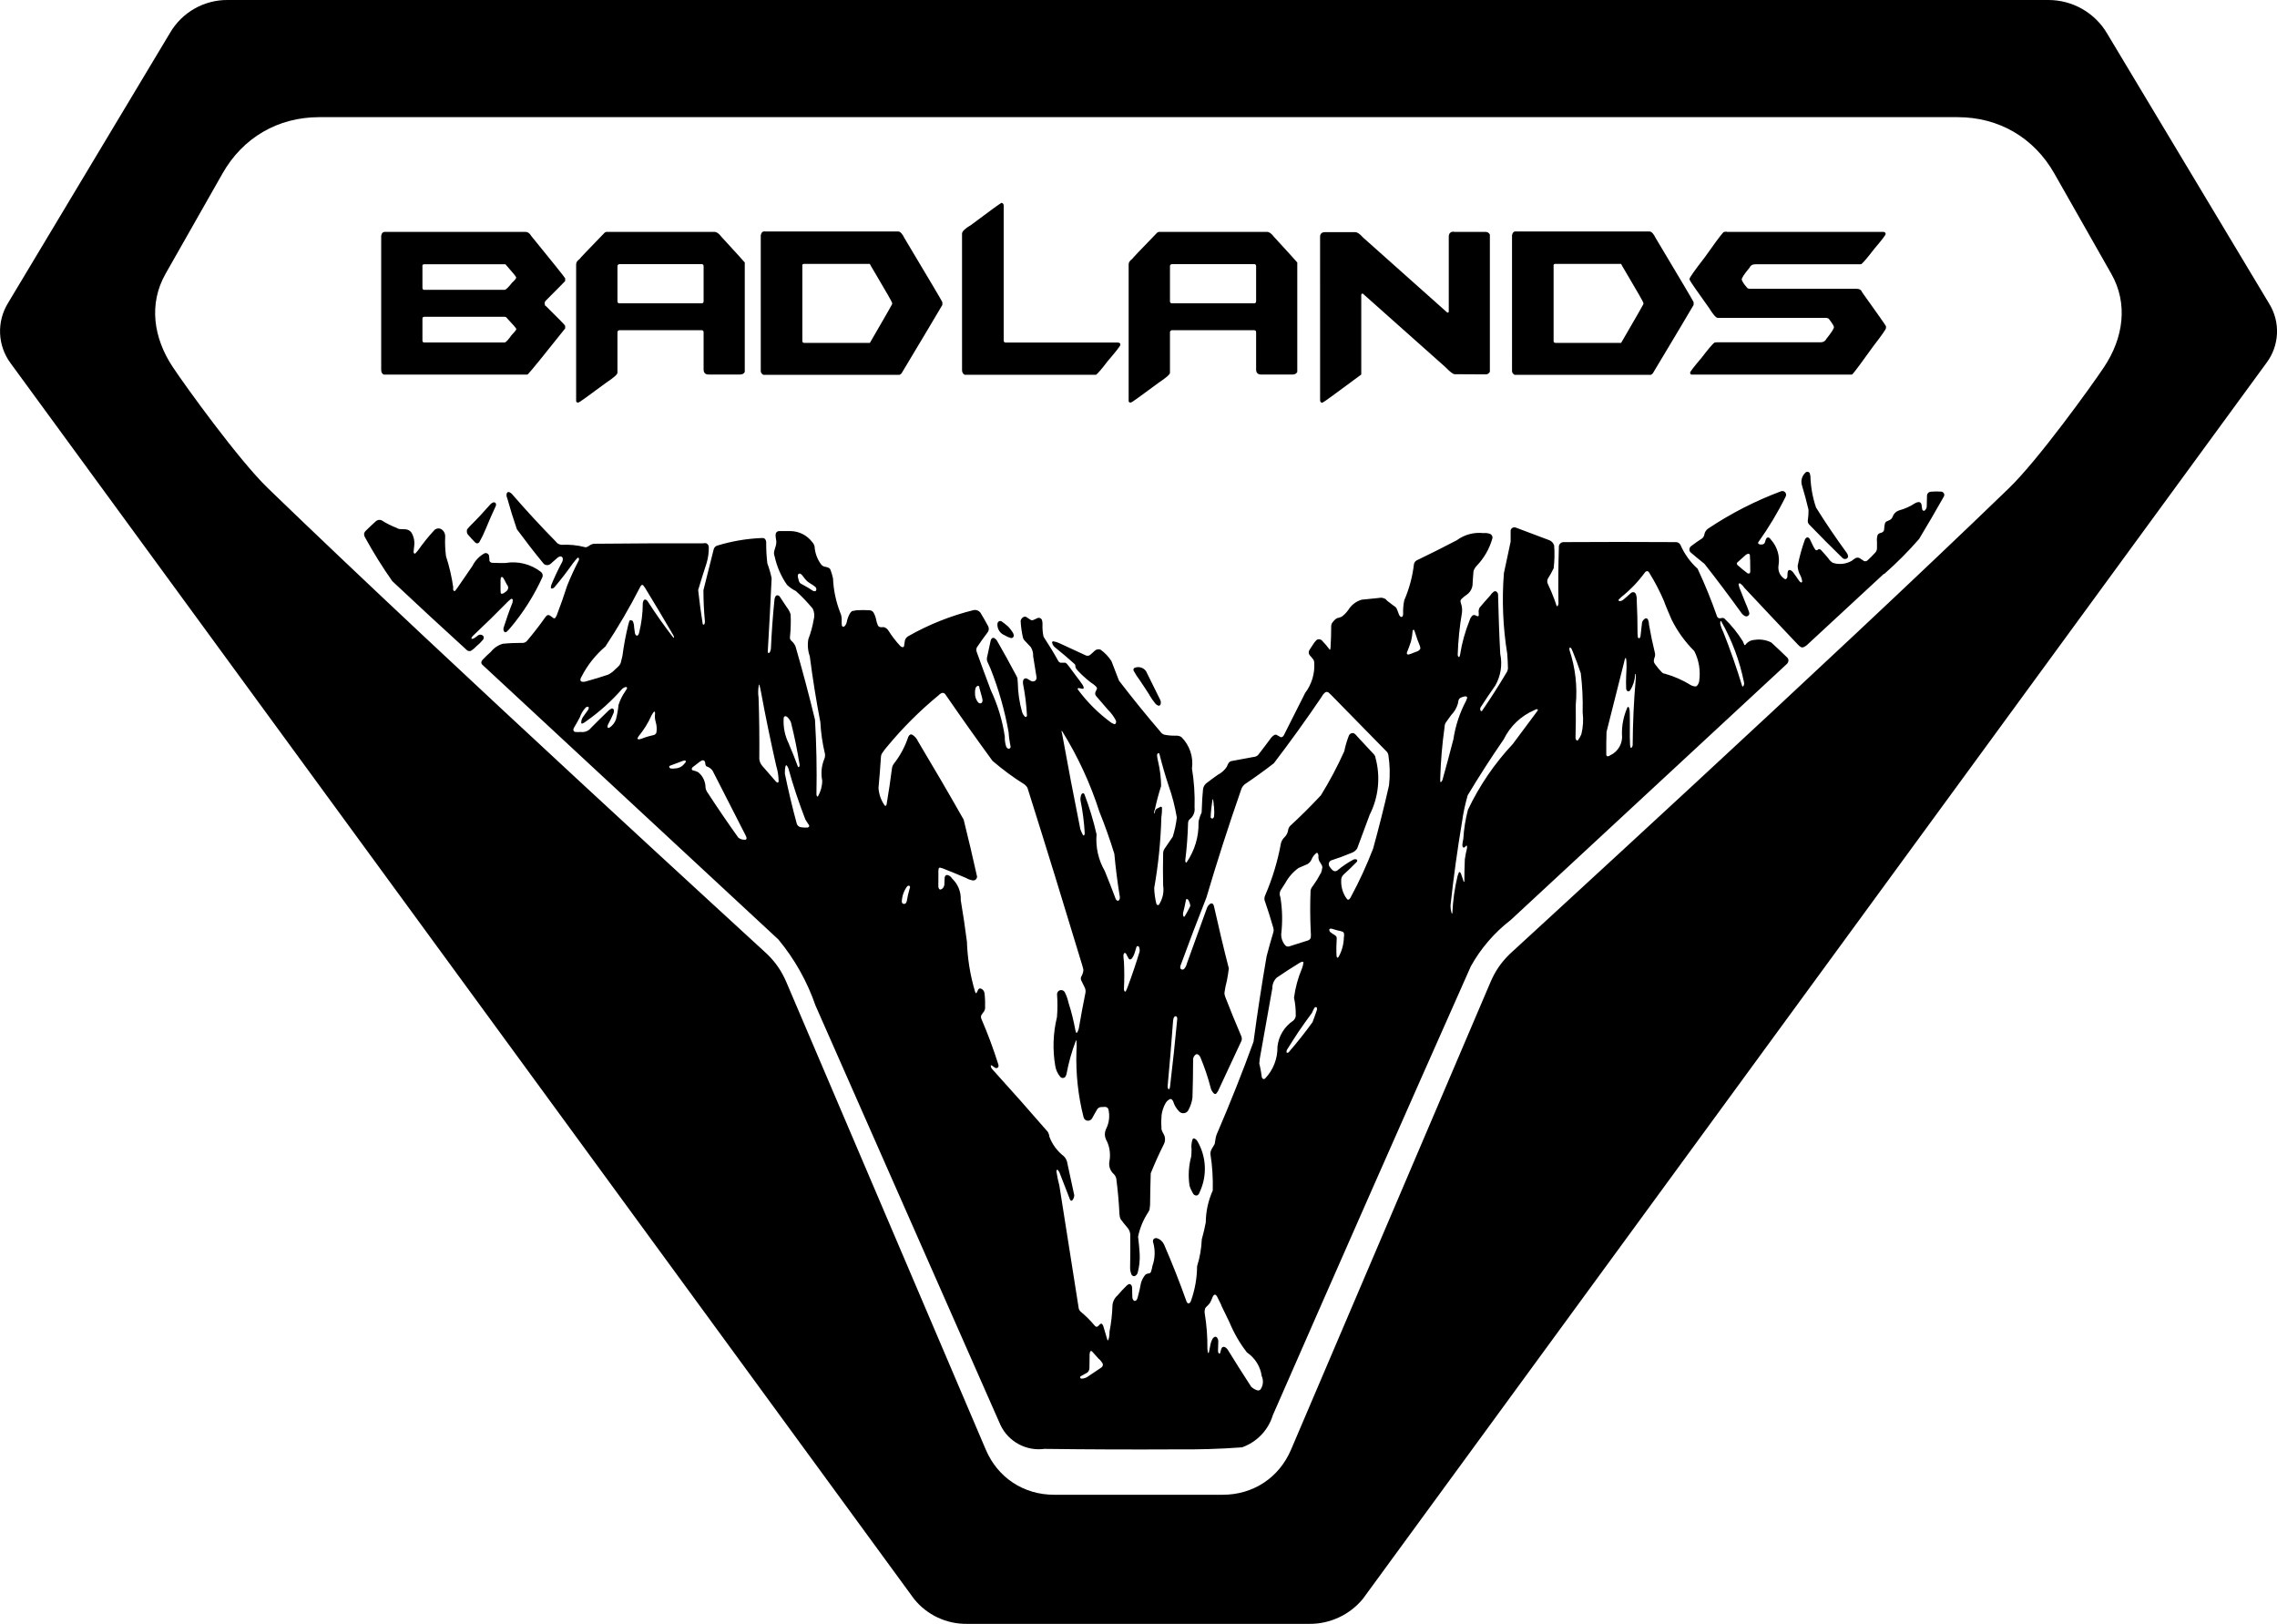 <?xml version="1.0" encoding="UTF-8"?><svg xmlns="http://www.w3.org/2000/svg" viewBox="0 0 280.45 200"><defs><style>.d{fill-rule:evenodd;}</style></defs><g id="a"/><g id="b"><g id="c"><path class="d" d="M112.58,196.93c1.59,1.98,4.01,3.11,6.54,3.07h42.08c2.57,.04,5.03-1.1,6.66-3.08L279.15,44.7c1.61-2.14,1.74-5.04,.33-7.31l-19.94-33.24C258.04,1.58,255.28,0,252.3,0H28.12c-2.96-.05-5.71,1.51-7.19,4.07L.99,37.32c-1.41,2.29-1.3,5.21,.29,7.38L112.58,196.93ZM39.31,14.43c-5.07,0-9.4,2.52-11.9,6.93l-7.02,12.36c-2.11,3.71-1.48,7.91,.88,11.47,1.58,2.38,8.14,11.47,11.72,14.93,22.21,21.48,61.1,57,61.51,57.4,1.06,1.04,1.78,2.1,2.36,3.46l24.56,57.57c1.47,3.45,4.66,5.55,8.41,5.55h20.77c3.75,0,6.94-2.1,8.41-5.55l24.56-57.57c.58-1.36,1.3-2.42,2.36-3.46,.4-.4,39.3-35.92,61.51-57.4,3.58-3.46,10.14-12.55,11.72-14.93,2.36-3.55,2.99-7.76,.88-11.47l-7.02-12.36c-2.51-4.41-6.83-6.93-11.9-6.93H39.31Zm92.49,67.82c-.1-.12-.2-.24-.29-.36-.07-.12-.17-.21-.3-.27,0,0-.01,0-.02,0-.15,0-.3,0-.45,0h-.14c-.09-.03-.17-.09-.23-.17-.57-1.03-1.19-2.04-1.84-3.03-.1-.48-.15-.98-.13-1.47,.01-.16,0-.33-.04-.49-.02-.14-.11-.26-.23-.32-.12-.06-.27-.06-.39,0-.15,.08-.29,.15-.45,.21-.1,.05-.22,.06-.32,.01-.1-.06-.21-.12-.3-.19-.08-.06-.17-.11-.25-.17-.01,0-.02-.01-.04-.02-.14-.06-.31-.02-.42,.08-.13,.1-.22,.24-.25,.41,.03,.69,.13,1.37,.28,2.05,.03,.13,.09,.25,.18,.34,.27,.28,.53,.55,.79,.84,.21,.34,.31,.73,.29,1.13,.13,.87,.27,1.73,.42,2.6,.01,.16-.05,.31-.17,.41-.16,.11-.37,.12-.53,.02-.16-.09-.31-.18-.46-.27-.09-.05-.2-.06-.3-.01-.1,.04-.17,.13-.19,.24-.03,.12-.04,.25-.02,.38,.26,1.3,.42,2.62,.49,3.94,0,.06-.04,.12-.1,.15-.05,.03-.11,.02-.15-.02-.16-.16-.28-.36-.35-.57-.33-1.17-.51-2.37-.53-3.59l-.05-.61-.14-.29c-.77-1.46-1.57-2.9-2.39-4.33-.08-.11-.18-.21-.3-.28-.05-.03-.1-.04-.16-.04-.05,0-.09,.02-.13,.05-.09,.07-.15,.17-.17,.28-.13,.65-.27,1.3-.42,1.94-.06,.2-.07,.41-.01,.61,.13,.3,.26,.6,.4,.89,1,2.52,1.75,5.14,2.23,7.81,.03,.48,.09,.96,.18,1.44l.07,.37c.01,.06,0,.13-.05,.18s-.1,.08-.16,.09c-.1,0-.19-.06-.26-.14l-.08-.15c-.12-.39-.18-.79-.16-1.2-.29-1.98-.87-3.9-1.72-5.71-.6-1.58-1.18-3.16-1.75-4.75-.06-.18-.05-.37,.03-.54,.44-.65,.89-1.28,1.36-1.9,.14-.22,.14-.49,.02-.72-.3-.56-.62-1.11-.95-1.66-.19-.24-.49-.36-.79-.32-2.83,.7-5.56,1.78-8.1,3.23-.19,.11-.33,.29-.4,.5-.04,.18-.07,.37-.09,.56l-.02,.16c-.02,.08-.1,.13-.18,.13-.11-.01-.2-.06-.28-.14-.57-.61-1.07-1.27-1.51-1.97-.12-.17-.3-.29-.49-.35-.07-.01-.15-.02-.23,0-.1,0-.2,0-.29-.02-.1-.03-.19-.1-.24-.2-.1-.23-.18-.47-.22-.72-.06-.32-.18-.62-.34-.9-.11-.15-.29-.24-.47-.25-.53-.03-1.07-.03-1.6,0l-.57,.11-.2,.21c-.21,.33-.35,.7-.43,1.09-.03,.22-.14,.42-.3,.58-.05,.04-.12,.05-.19,.03-.06-.02-.11-.07-.12-.14-.03-.25-.03-.5-.02-.74,0-.3-.06-.6-.19-.87-.52-1.34-.82-2.76-.88-4.2-.08-.36-.18-.7-.31-1.05-.05-.12-.14-.21-.26-.26-.11-.05-.22-.08-.33-.1-.09-.01-.17-.03-.25-.06-.12-.05-.23-.13-.31-.24-.48-.64-.76-1.41-.81-2.21-.05-.21-.16-.41-.31-.57-.63-.82-1.6-1.31-2.63-1.33-.47,0-.95,0-1.42,0-.18,0-.34,.1-.41,.27-.04,.15-.05,.3-.02,.45,.02,.19,.05,.38,.08,.57l-.02,.3c-.03,.17-.07,.33-.13,.49-.05,.14-.09,.29-.12,.43-.04,.2-.02,.41,.06,.6,.27,1.26,.79,2.46,1.53,3.52,.32,.3,.68,.56,1.08,.75,.75,.67,1.44,1.4,2.08,2.17,.21,.42,.25,.91,.12,1.36-.14,.82-.36,1.63-.66,2.41-.12,.7-.06,1.43,.18,2.1,.35,2.71,.78,5.42,1.3,8.11,.07,1.32,.26,2.63,.57,3.92,.03,.21,0,.42-.08,.61-.35,.84-.44,1.77-.26,2.67,0,.67-.18,1.33-.51,1.92-.01,.02-.04,.04-.07,.04-.03,0-.05-.02-.07-.04-.05-.09-.07-.19-.06-.29,.06-3.04,0-6.09-.18-9.13-.73-3.02-1.53-6.02-2.39-9-.1-.26-.27-.5-.49-.69-.09-.07-.15-.16-.19-.27-.02-.11-.03-.23,0-.35,.09-.88,.11-1.76,.07-2.65-.1-.33-.26-.63-.48-.9-.28-.44-.57-.87-.86-1.3-.06-.09-.17-.15-.28-.16-.05,0-.1,0-.14,.03-.05,.03-.09,.08-.12,.13-.07,.14-.12,.3-.12,.46-.2,1.98-.34,3.97-.43,5.96-.02,.15-.06,.3-.13,.43-.03,.06-.09,.09-.15,.09-.06,0-.1-.05-.11-.1,.18-3.03,.34-6.07,.48-9.11-.13-.62-.31-1.23-.53-1.83-.1-.87-.15-1.74-.14-2.61,0-.16-.07-.31-.19-.43-.08-.05-.17-.08-.26-.08-1.92,.07-3.82,.39-5.65,.96-.19,.09-.32,.25-.37,.45-.43,1.67-.85,3.35-1.26,5.02,0,1.28,.06,2.55,.18,3.82,0,.12-.01,.23-.05,.34-.02,.05-.07,.08-.12,.08-.05,0-.09-.03-.1-.08-.22-1.39-.41-2.78-.56-4.18,.33-1.1,.67-2.2,1.03-3.29,.2-.66,.29-1.34,.28-2.02-.02-.18-.12-.34-.27-.43l-.15-.04-.39,.03c-4.45-.01-8.9,0-13.35,.05-.24,.04-.47,.15-.66,.3-.09,.06-.19,.1-.29,.13-.06,.01-.13,0-.18-.02-.92-.24-1.88-.33-2.83-.28-.2-.01-.38-.09-.54-.2l-.21-.23c-1.85-1.88-3.64-3.83-5.37-5.82-.09-.1-.2-.18-.32-.23-.06-.03-.12-.03-.18-.01-.06,.02-.11,.07-.13,.12-.07,.19-.06,.4,.03,.58,.36,1.3,.76,2.59,1.2,3.87,1.07,1.45,2.17,2.88,3.32,4.27,.25,.21,.61,.2,.85-.02,.28-.25,.57-.5,.85-.75,.1-.08,.22-.14,.35-.15,.07,0,.15,.02,.2,.08,.05,.05,.09,.12,.09,.2,.01,.13-.01,.26-.07,.38-.5,.93-.95,1.88-1.35,2.86l-.06,.32c.01,.07,.08,.13,.15,.12,.1-.01,.2-.06,.27-.13,.81-.95,1.57-1.94,2.29-2.96,.18-.23,.36-.46,.56-.67,.03-.03,.07-.04,.11-.04,.03,0,.06,.02,.07,.05,.04,.08,.04,.18,0,.27-.53,1.01-1,2.05-1.43,3.11-.4,1.25-.84,2.5-1.31,3.72l-.17,.28s-.07,.04-.11,.03c-.05,0-.1-.02-.15-.05-.14-.12-.29-.23-.45-.32-.1-.04-.21-.04-.3,.02-.11,.08-.2,.19-.27,.31-.68,.96-1.41,1.9-2.17,2.8-.16,.2-.42,.31-.68,.27-.78,0-1.56,.03-2.33,.11-.58,.17-1.09,.52-1.46,.99-.36,.31-.7,.64-1.03,.99-.09,.09-.14,.2-.15,.33,.01,.12,.07,.23,.17,.31l36.42,33.8c2,2.41,3.55,5.17,4.57,8.13l22.79,51.68c.98,2.05,3.16,3.23,5.41,2.93,5.41,.07,10.82,.09,16.23,.06,2.71,.03,5.41-.05,8.11-.25,1.82-.65,3.23-2.11,3.79-3.96,8.08-18.45,16.21-36.89,24.39-55.29,1.23-2.21,2.9-4.15,4.9-5.69l34.04-31.56c.12-.13,.18-.29,.18-.47-.02-.12-.08-.24-.18-.33-.64-.62-1.28-1.23-1.94-1.83-.63-.32-1.35-.43-2.05-.32-.45,.02-.86,.24-1.13,.6-.02,.02-.05,.04-.09,.04-.02,0-.04-.01-.05-.03-.05-.14-.11-.28-.17-.42-.64-1.03-1.4-1.98-2.28-2.82-.05-.04-.11-.07-.17-.07-.09,0-.19,0-.28,.03-.09,.03-.19,.02-.28-.02-.08-.04-.14-.1-.17-.18-.7-2-1.5-3.97-2.4-5.89-.9-.81-1.62-1.81-2.11-2.93-.11-.22-.33-.36-.58-.35-4.62-.03-9.24-.03-13.85,0-.32,.02-.57,.29-.55,.61-.07,2.32-.09,4.64-.05,6.96,0,.1-.04,.19-.09,.28-.02,.03-.04,.04-.08,.04-.03,0-.05-.01-.06-.04-.09-.25-.17-.5-.25-.74-.25-.68-.53-1.34-.84-1.99-.08-.19-.08-.4,0-.59,.27-.42,.51-.86,.73-1.31,.11-.93,.13-1.87,.06-2.81-.09-.29-.3-.52-.58-.64l-4.17-1.57c-.13-.04-.28-.03-.4,.05-.12,.07-.2,.2-.21,.34,0,.45,0,.9,0,1.35-.27,1.3-.55,2.6-.83,3.89-.26,3.31-.12,6.64,.41,9.92,.05,.6,.08,1.21,.09,1.82-.03,.22-.11,.43-.25,.62-.93,1.56-1.91,3.09-2.94,4.59-.02,.03-.05,.04-.09,.04-.03,0-.06-.02-.08-.05-.07-.12-.08-.27-.02-.4,.59-.92,1.2-1.83,1.83-2.72,.67-1.18,.88-2.57,.6-3.89-.13-2.45-.21-4.89-.27-7.34-.02-.16-.13-.3-.27-.36-.09-.03-.18-.01-.26,.04-.17,.13-.32,.29-.44,.48-.45,.49-.88,.99-1.31,1.5-.1,.2-.14,.42-.1,.64,0,.1,0,.19,0,.29,0,.01,0,.02,0,.03,0,.03-.03,.06-.06,.08-.03,.02-.06,.02-.09,0-.07-.01-.13-.04-.19-.07-.06-.03-.12-.06-.18-.07-.08-.02-.17,0-.24,.06-.17,.15-.29,.34-.35,.56-.56,1.38-.96,2.82-1.19,4.29l-.07,.23s-.03,.03-.06,.03c-.02,0-.05,0-.07-.03-.06-.07-.09-.15-.09-.23,.06-1.75,.23-3.49,.53-5.22,.04-.38,0-.77-.13-1.14l-.05-.2c-.02-.11,.02-.23,.1-.31,.2-.2,.42-.38,.66-.54,.47-.32,.74-.86,.73-1.42,.03-.5,.06-1,.11-1.5,.08-.23,.2-.44,.37-.62,.93-.96,1.6-2.13,1.96-3.42,.04-.24-.1-.48-.34-.55-.25-.08-.51-.11-.76-.08-1.17-.13-2.35,.18-3.29,.88-1.63,.85-3.28,1.68-4.94,2.48-.18,.1-.31,.28-.34,.48-.18,1.53-.58,3.02-1.19,4.43-.12,.56-.16,1.14-.14,1.71,0,.11-.03,.21-.09,.3-.06,.06-.15,.06-.22,.02-.1-.07-.17-.17-.21-.29-.09-.26-.19-.51-.3-.76-.02-.04-.05-.08-.09-.11-.1-.09-.21-.18-.33-.25-.24-.18-.48-.36-.71-.54l-.21-.22c-.25-.16-.56-.21-.85-.14l-2.09,.21c-.69,.2-1.28,.65-1.65,1.26-.22,.31-.49,.59-.79,.82-.14,.07-.29,.12-.44,.16l-.14,.03c-.2,.1-.37,.26-.5,.44-.15,.14-.24,.34-.24,.55,0,.88-.03,1.76-.08,2.63l-.04,.25s-.02,.02-.03,.02c-.02,0-.04,0-.05-.02-.28-.39-.6-.76-.94-1.11-.19-.19-.5-.21-.7-.03-.16,.17-.3,.35-.42,.55-.14,.21-.27,.42-.41,.63-.1,.15-.12,.33-.07,.5,.06,.13,.15,.25,.26,.35,.1,.12,.2,.24,.29,.36,.07,.11,.1,.24,.1,.36,.09,1.34-.31,2.67-1.12,3.74-.88,1.73-1.75,3.46-2.62,5.2-.06,.14-.19,.24-.34,.25-.02,0-.05,0-.07-.02-.12-.06-.23-.12-.35-.19l-.14-.09c-.1-.03-.21-.02-.3,.04-.2,.13-.36,.29-.49,.49-.48,.65-.97,1.3-1.47,1.94-.15,.16-.36,.25-.57,.26-.92,.18-1.83,.35-2.75,.51-.18,.05-.32,.18-.39,.35-.06,.11-.11,.22-.15,.34-.28,.43-.67,.77-1.12,1-.5,.35-.98,.71-1.46,1.08-.23,.22-.37,.52-.37,.84-.07,.7-.11,1.41-.13,2.12l-.03,.61-.14,.31c-.08,.21-.14,.42-.2,.63-.02,.09-.04,.19-.04,.28,.04,1.74-.47,3.45-1.46,4.9-.02,.02-.05,.03-.08,.03-.03,0-.05-.02-.06-.05-.03-.09-.04-.18-.03-.28,.19-1.51,.3-3.03,.34-4.55,0-.12,.04-.24,.11-.35l.13-.13c.42-.34,.63-.87,.56-1.41,.05-1.61-.06-3.22-.32-4.81,.2-1.43-.29-2.87-1.31-3.88-.21-.13-.47-.18-.71-.16-.46,.01-.92-.03-1.38-.12-.2-.06-.37-.19-.48-.36-1.76-2.05-3.46-4.15-5.11-6.3-.31-.8-.62-1.61-.93-2.41-.35-.54-.8-1.01-1.32-1.39-.25-.12-.55-.06-.75,.13-.17,.17-.35,.33-.54,.49-.14,.12-.34,.15-.51,.09-1.1-.51-2.21-1.02-3.31-1.53-.23-.11-.48-.18-.74-.22-.04,0-.07,.01-.1,.04-.03,.03-.04,.07-.04,.11,.05,.27,.21,.5,.43,.65,.81,.65,1.59,1.32,2.36,2.01,.12,.12,.05,.31,.12,.46,.15,.34,1.33,1.41,1.85,1.79,.24,.15,.47,.32,.67,.53,.08,.08,.11,.18,.09,.29l-.07,.13c-.03,.09-.07,.17-.11,.25-.06,.15-.03,.33,.07,.46,.48,.57,.98,1.14,1.47,1.71,.39,.38,.72,.82,.97,1.31,.05,.11,.05,.23,0,.34-.01,.04-.04,.08-.08,.1-.04,.02-.09,.03-.13,.02l-.34-.17c-1.58-1.15-2.98-2.54-4.14-4.12-.02-.03-.01-.08,.01-.11,.04-.04,.09-.05,.14-.04,.13,.03,.26,.05,.39,.08h.12c.05-.02,.08-.07,.08-.12-.02-.13-.07-.26-.15-.37-.12-.17-.24-.34-.36-.51-.19-.23-1.1-1.47-1.18-1.58Zm18.61,78.51c.33,.7,.67,1.4,1.02,2.1,.55,1.33,1.27,2.58,2.15,3.71,.99,.67,1.66,1.73,1.82,2.91,.24,.54,.19,1.16-.15,1.65-.12,.12-.3,.16-.45,.09-.26-.09-.5-.24-.7-.43-.98-1.51-1.94-3.02-2.88-4.55-.08-.13-.19-.23-.32-.31-.15-.09-.34-.05-.43,.09l-.06,.15c-.02,.1-.05,.19-.08,.28-.02,.07-.04,.14-.06,.21,0,.01-.01,.02-.02,.03-.02,.02-.05,.02-.08,.02-.03,0-.06-.02-.07-.05-.06-.08-.08-.18-.08-.28,.01-.36,.02-.72,.03-1.08,.02-.19-.03-.38-.14-.54-.07-.11-.21-.15-.32-.1-.09,.05-.17,.12-.23,.21-.17,.3-.27,.63-.32,.97-.04,.25-.09,.5-.15,.75,0,.02-.03,.04-.06,.04s-.05-.02-.06-.04l-.06-.46c.02-1.47-.09-2.93-.33-4.38-.03-.19-.01-.38,.04-.57,.06-.13,.15-.24,.26-.32,.13-.12,.25-.26,.36-.41,.12-.23,.23-.47,.32-.72,.04-.1,.11-.19,.2-.26,.04-.03,.09-.03,.14,0,.08,.04,.15,.11,.19,.19,.19,.37,.37,.73,.55,1.11Zm-17.22,9.03c-.07,0-.13-.05-.15-.11-.02-.07,0-.14,.07-.18,.27-.14,.54-.29,.8-.44,.16-.13,.26-.33,.27-.54,.01-.47,.02-.94,.02-1.41-.02-.2,0-.4,.05-.6l.05-.09s.11-.04,.16-.01l.13,.13c.22,.26,.45,.51,.68,.76,.22,.18,.4,.4,.54,.64,.07,.17,0,.37-.15,.48-.52,.36-1.05,.71-1.58,1.06-.25,.2-.57,.32-.89,.32Zm6.5-9.59l-.1-.07c-.07-.09-.11-.2-.12-.32-.01-.18-.02-.37-.02-.55,0-.25,0-.49-.02-.74-.01-.11-.06-.21-.14-.29-.07-.08-.18-.1-.28-.06l-.19,.12c-.41,.4-.8,.81-1.17,1.25-.36,.31-.59,.75-.63,1.22-.03,1.1-.16,2.2-.37,3.28,.02,.34-.03,.68-.15,1-.01,.02-.03,.03-.05,.04-.02,0-.04,0-.05-.03l-.51-1.72c-.03-.11-.1-.21-.18-.28-.03-.03-.07-.03-.11-.02-.08,.03-.15,.08-.2,.15-.06,.08-.14,.14-.22,.2-.03,.02-.06,.03-.1,.03-.1,0-.19-.06-.25-.14-.53-.64-1.12-1.22-1.76-1.75-.09-.09-.16-.2-.2-.33l-2.39-15.16c-.16-.59-.28-1.18-.37-1.79,0-.06,.03-.11,.07-.15,.03-.03,.08-.02,.11,0l.19,.29c.43,1.08,.85,2.16,1.26,3.24,.02,.09,.07,.17,.13,.24,.02,.02,.05,.03,.08,.03,.04,0,.08-.03,.12-.06,.16-.17,.24-.4,.24-.63l-.84-3.89c-.04-.35-.2-.67-.45-.91-.8-.62-1.42-1.45-1.77-2.4-.02-.21-.09-.41-.19-.59-2.26-2.61-4.55-5.19-6.87-7.75-.11-.12-.16-.28-.16-.44,0,0,0-.02,.01-.02,0,0,.02,0,.03,0,.08,.03,.16,.07,.23,.13,.09,.07,.19,.14,.29,.19,.06,.04,.14,.04,.21,.02s.13-.07,.16-.13c.04-.1,.04-.21,0-.31-.6-1.91-1.3-3.78-2.09-5.62-.07-.16-.06-.34,.02-.49l.33-.46c.06-.11,.1-.22,.11-.34,.02-.62,0-1.24-.07-1.85-.03-.26-.2-.49-.44-.58-.13-.05-.28,0-.34,.13-.03,.05-.06,.11-.08,.16-.02,.04-.03,.08-.05,.12-.03,.06-.07,.11-.12,.15-.02,.01-.04,.01-.06,0l-.09-.23c-.59-1.99-.92-4.05-.99-6.12-.22-1.71-.47-3.41-.76-5.11,.05-.99-.33-1.96-1.05-2.64-.12-.19-.29-.35-.5-.43-.13-.06-.29-.01-.37,.11-.05,.1-.08,.22-.07,.34,0,.25-.02,.51-.03,.76l-.07,.21c-.07,.16-.2,.28-.36,.34-.08,.02-.17,0-.22-.08-.06-.08-.09-.19-.09-.29,0-.53,.01-1.06,.01-1.59-.02-.2-.01-.4,.03-.6,.02-.08,.09-.13,.17-.13l.35,.1c.97,.38,1.93,.78,2.89,1.19,.23,.14,.49,.23,.75,.28,.14,.03,.29,0,.4-.1s.17-.23,.17-.37c-.52-2.34-1.07-4.68-1.65-7.01-1.83-3.23-3.7-6.43-5.61-9.62-.15-.34-.39-.63-.7-.83-.09-.05-.2-.06-.29-.02-.1,.07-.18,.17-.23,.29-.39,1.18-.98,2.28-1.74,3.26-.14,.17-.23,.37-.26,.59-.18,1.44-.4,2.88-.64,4.31,0,.1-.03,.19-.08,.28-.02,.02-.04,.04-.07,.04-.04,0-.07-.02-.1-.04-.46-.64-.72-1.39-.77-2.17,.12-1.27,.22-2.53,.3-3.8,0-.13,.04-.26,.09-.38,.21-.34,.46-.67,.73-.97,1.88-2.27,3.98-4.36,6.26-6.24,.11-.12,.24-.22,.39-.29,.16-.06,.35,0,.45,.14,1.9,2.76,3.84,5.5,5.82,8.21,1.24,1.06,2.55,2.04,3.94,2.9,.15,.12,.28,.26,.37,.43,2.3,7.29,4.55,14.59,6.76,21.9,.04,.14,.08,.28,.11,.42,.01,.07,.02,.13,.01,.2-.04,.27-.13,.52-.27,.75-.07,.17-.05,.37,.05,.52,.13,.28,.27,.56,.41,.84,.04,.1,.07,.2,.08,.3,.01,.1,0,.2-.01,.3-.28,1.38-.54,2.77-.78,4.17-.03,.25-.11,.49-.23,.71-.02,.03-.05,.05-.08,.05-.03,0-.05-.01-.07-.03l-.08-.28c-.21-1.15-.49-2.29-.85-3.4-.1-.45-.25-.89-.47-1.31-.12-.19-.35-.28-.57-.22-.22,.06-.37,.26-.37,.49,.07,.94,.07,1.89-.01,2.83-.48,1.96-.55,4.01-.21,6,.08,.5,.3,.97,.63,1.36,.08,.08,.19,.13,.3,.13,.11,0,.22-.04,.3-.13,.06-.1,.11-.21,.15-.33,.26-1.41,.65-2.8,1.16-4.14,0-.02,.02-.03,.04-.03,.02,0,.03,.01,.03,.03,.04,.44,.04,.87,0,1.31-.09,2.72,.2,5.45,.87,8.09,.04,.24,.24,.43,.48,.46s.48-.09,.59-.31c.2-.38,.42-.76,.64-1.13,.12-.15,.29-.24,.48-.24,.15,0,.29-.01,.44-.02,.18-.01,.35,.09,.43,.26,.21,.85,.1,1.75-.31,2.52-.16,.38-.16,.81,0,1.19,.46,.82,.61,1.78,.45,2.7-.13,.6,.08,1.21,.54,1.61,.15,.16,.26,.35,.3,.57,.19,1.46,.32,2.92,.39,4.39,.01,.21,.06,.42,.16,.61,.24,.33,.5,.64,.76,.95,.23,.24,.38,.55,.41,.89,.02,1.39,0,2.77-.02,4.16,0,.26,.06,.52,.16,.77,.06,.15,.2,.24,.36,.23l.11-.04c.14-.08,.25-.21,.3-.37,.2-.76,.29-1.54,.25-2.32-.04-.71-.11-1.42-.2-2.13,.22-1.08,.65-2.11,1.26-3.03l.15-.29,.07-.59c.01-1.3,.04-2.6,.08-3.9,.49-1.22,1.03-2.42,1.62-3.59,.15-.29,.18-.62,.1-.94-.04-.14-.11-.28-.19-.41-.09-.15-.16-.32-.21-.49v-.29c-.04-.49-.03-.99,.02-1.48,.07-.51,.24-1.01,.5-1.46,.12-.2,.29-.36,.49-.46,.08-.04,.18-.04,.26,.02,.08,.07,.14,.16,.18,.26,.14,.46,.39,.87,.72,1.21,.16,.18,.4,.26,.64,.22s.44-.2,.53-.42c.25-.46,.41-.97,.48-1.49,.05-1.59,.08-3.18,.08-4.77,.03-.22,.15-.41,.32-.54,.09-.06,.2-.06,.29,0,.12,.07,.21,.18,.27,.3,.51,1.22,.94,2.47,1.27,3.75,.06,.29,.21,.56,.43,.76,.04,.03,.09,.05,.14,.05,.05,0,.09-.02,.13-.05l.21-.29,2.9-6.22c.06-.18,.05-.37-.02-.55-.68-1.58-1.33-3.17-1.95-4.77-.08-.19-.13-.39-.13-.59,.07-.5,.17-1,.3-1.49,.1-.5,.18-1,.24-1.51-.64-2.48-1.23-4.98-1.79-7.48-.02-.14-.06-.28-.13-.4-.07-.12-.23-.16-.35-.09-.18,.12-.32,.29-.41,.49-.83,2.28-1.66,4.57-2.48,6.86-.05,.25-.17,.48-.33,.67-.06,.06-.13,.1-.22,.1-.08,0-.16-.03-.22-.1l-.05-.1c0-.09,0-.18,.02-.27,1.03-2.82,2.1-5.62,3.2-8.41,1.31-4.44,2.73-8.84,4.25-13.21,.08-.3,.25-.56,.49-.75,1.22-.82,2.4-1.67,3.56-2.57,2.02-2.64,3.96-5.34,5.82-8.08,.12-.23,.27-.44,.46-.61,.12-.12,.31-.13,.46-.03l.31,.29,6.89,7.03c.09,.11,.15,.24,.17,.38,.19,1.23,.22,2.49,.08,3.73-.59,2.62-1.25,5.22-1.96,7.8-.79,2.04-1.7,4.03-2.74,5.95-.05,.11-.12,.22-.21,.3-.07,.05-.16,.05-.23,0l-.22-.3c-.37-.6-.55-1.29-.53-1.98-.03-.3,.09-.59,.31-.79,.49-.44,.97-.9,1.43-1.37,.08-.07,.14-.14,.21-.23,.03-.05,.03-.1,.02-.15s-.06-.09-.11-.11c-.11-.03-.23-.02-.34,.02-.71,.38-1.38,.83-2,1.35-.18,.14-.44,.12-.6-.05-.12-.12-.23-.25-.33-.39-.1-.12-.14-.29-.11-.44,.03-.16,.13-.29,.28-.36,.85-.27,1.69-.58,2.52-.93,.29-.1,.53-.29,.69-.55l1.54-4.15c1.1-2.17,1.35-4.68,.71-7.02-.01-.14-.07-.26-.15-.37l-2.06-2.21c-.12-.17-.27-.32-.45-.43-.25-.08-.52,.05-.62,.3-.24,.62-.43,1.26-.56,1.91-.84,1.87-1.8,3.68-2.88,5.43-1.21,1.3-2.47,2.55-3.77,3.75-.13,.13-.22,.3-.26,.49-.04,.34-.19,.66-.43,.9-.22,.2-.38,.46-.46,.75-.4,2.21-1.05,4.36-1.94,6.42-.09,.19-.12,.41-.08,.61,.38,1.09,.73,2.19,1.05,3.31,.07,.2,.09,.41,.04,.61-.3,.99-.58,1.99-.84,2.99-.6,3.5-1.14,7-1.61,10.52-1.36,3.75-2.84,7.46-4.41,11.12-.07,.14-.13,.29-.18,.45-.05,.15-.08,.31-.1,.46-.02,.16-.05,.33-.08,.49,0,.04-.02,.08-.04,.12-.12,.2-.24,.39-.35,.59-.1,.18-.15,.39-.15,.59,.24,1.49,.33,3,.29,4.5-.55,1.23-.85,2.57-.86,3.92-.13,.7-.29,1.4-.49,2.09-.05,1.13-.24,2.24-.58,3.32-.01,1.47-.27,2.93-.77,4.31-.03,.1-.09,.18-.18,.24-.06,.04-.15,.04-.21,0-.07-.06-.12-.14-.15-.23-.84-2.37-1.77-4.71-2.77-7.02-.18-.37-.5-.65-.9-.76-.13-.02-.26,.02-.36,.1-.08,.1-.11,.23-.09,.36,.29,.97,.27,2.01-.07,2.96-.04,.25-.1,.49-.18,.73-.03,.08-.09,.15-.18,.18l-.14,.02c-.09,.02-.17,.04-.25,.08-.06,.03-.11,.07-.15,.11-.24,.3-.42,.64-.52,1.02-.1,.58-.23,1.15-.39,1.71-.02,.12-.07,.24-.15,.35-.08,.11-.22,.14-.34,.08Zm4.81-34.53c0-.13,.03-.27,.1-.38,.05-.08,.14-.13,.23-.13l.09,.05c.05,.08,.08,.17,.08,.26-.26,2.79-.56,5.57-.89,8.35,0,.1-.03,.2-.08,.29-.01,.02-.04,.04-.07,.04s-.05-.01-.07-.04c-.05-.08-.08-.18-.08-.28,.25-2.72,.48-5.44,.68-8.17Zm14.88-2.79c.16,.75,.23,1.52,.21,2.29-.04,.21-.15,.4-.31,.54-1.09,.73-1.8,1.9-1.94,3.2,.03,1.45-.51,2.86-1.51,3.91-.04,.04-.09,.06-.15,.08-.04,0-.08,0-.11-.02-.09-.05-.15-.14-.16-.24-.06-.45-.14-.89-.23-1.33l-.08-.3,.06-.61c.51-2.9,1.03-5.79,1.55-8.69-.01-.49,.19-.96,.54-1.3,.92-.63,1.85-1.23,2.8-1.81,.1-.07,.22-.12,.34-.15,.04,0,.08,0,.11,.02,.03,.02,.04,.05,.04,.08-.03,.25-.09,.5-.18,.73-.49,1.15-.82,2.36-.98,3.6Zm.55,4.2c.54-.79,1.09-1.56,1.66-2.33,.09-.21,.19-.42,.3-.62l.08-.07s.09-.04,.14-.02c.05,.02,.08,.06,.09,.1,.02,.11,.02,.23-.03,.33-.16,.48-.33,.95-.51,1.42-.92,1.28-1.9,2.51-2.93,3.7-.05,.05-.12,.08-.19,.08-.04,0-.08-.03-.08-.07-.02-.1,0-.21,.05-.3,.46-.75,.94-1.49,1.42-2.22Zm-21.06-9.29c.04,.09,.08,.17,.13,.25,.03,.04,.06,.08,.11,.11,.02,.02,.05,.02,.08,.02,.09-.01,.18-.06,.23-.14,.18-.25,.3-.54,.38-.83,.06-.19,.12-.39,.18-.58,.02-.06,.07-.09,.14-.1,.06,0,.12,.03,.16,.09,.08,.19,.11,.39,.08,.59-.42,1.4-.89,2.79-1.4,4.16-.08,.25-.18,.49-.3,.73-.02,.02-.04,.04-.07,.04-.03,0-.06-.02-.08-.04-.05-.08-.08-.18-.08-.27,.06-1.13,.06-2.27,0-3.4-.04-.25-.06-.5-.06-.75,0-.1,.03-.2,.1-.28,.03-.03,.07-.04,.11-.02,.07,.03,.12,.09,.15,.15,.04,.09,.08,.19,.13,.28Zm25.9,.17s-.05,0-.07-.02c-.04-.05-.06-.1-.08-.16-.04-.75-.03-1.49,.02-2.24l-.03-.16c-.06-.1-.15-.18-.26-.24-.17-.1-.34-.21-.5-.34-.08-.07-.12-.17-.13-.27,0-.08,.06-.14,.13-.15,.11-.01,.23,0,.33,.05,.17,.06,.34,.11,.51,.15,.23,.04,.45,.1,.67,.17,.08,.04,.14,.1,.17,.19,.03,.17,.03,.34-.01,.51-.02,.85-.24,1.68-.66,2.42l-.1,.08Zm-2.12-10.38c-.26,.51-.56,1-.9,1.47-.15,.17-.27,.37-.33,.6-.07,1.7-.06,3.41,.02,5.11,.03,.25,.03,.5,0,.74-.06,.17-.21,.3-.38,.34-.76,.23-1.51,.47-2.27,.72-.19,.06-.39,0-.52-.16-.31-.37-.48-.84-.47-1.33,.18-1.5,.15-3.02-.09-4.52l-.08-.29c-.03-.2,0-.41,.09-.59,.2-.3,.39-.6,.58-.9,.4-.74,.96-1.38,1.64-1.87,.28-.12,.57-.25,.86-.37,.32-.1,.58-.33,.72-.63,.13-.34,.34-.63,.63-.85,.05-.03,.11-.01,.14,.03,.06,.09,.1,.2,.1,.31-.03,.23,.01,.46,.11,.67,.09,.14,.17,.28,.26,.43,.07,.1,.11,.23,.11,.35-.04,.25-.1,.5-.19,.74Zm-16.13,3.61c.03,.09,.06,.18,.08,.28,0,.04,0,.09,0,.13l-.19,.38c-.16,.3-.32,.6-.5,.89-.02,.03-.05,.04-.08,.04-.03,0-.06-.02-.07-.05-.05-.12-.07-.26-.05-.39,.14-.55,.26-1.11,.37-1.67,.02-.05,.06-.08,.11-.07,.07,0,.13,.05,.17,.11,.07,.12,.12,.24,.16,.36Zm33.9-5.43c-.04,.94-.06,1.88-.06,2.82,0,.02-.02,.03-.04,.03-.02,0-.04-.01-.05-.03-.08-.27-.17-.54-.27-.8-.02-.12-.07-.22-.14-.32-.02-.03-.06-.05-.1-.05-.03,0-.06,.01-.08,.04l-.16,.45c-.36,1.5-.57,3.04-.64,4.58,0,.02-.02,.03-.04,.03-.02,0-.04-.01-.04-.03-.11-.33-.15-.67-.14-1.02,.37-3.42,.84-6.83,1.41-10.22,.15-1.11,.39-2.21,.7-3.29,1.41-2.35,2.9-4.66,4.45-6.91,.78-1.6,2.11-2.87,3.75-3.57,.1-.07,.21-.11,.33-.13,.04,0,.07,.02,.09,.05,.02,.04,.02,.09,0,.13-1.02,1.37-2.04,2.74-3.06,4.11-2.25,2.4-4.12,5.14-5.53,8.11-.31,1.17-.5,2.38-.57,3.59-.06,.25-.1,.51-.12,.76,0,.1,.03,.21,.11,.28,.03,.03,.07,.03,.1,.02,.07-.03,.13-.07,.17-.13,.03-.05,.08-.09,.13-.12,0,0,.02,0,.02,0s.01,0,.02,.02c.03,.09,.03,.18,.03,.28-.11,.44-.2,.88-.26,1.33Zm-35.47-5.12c-.09,.82-.26,1.63-.51,2.42-.33,.5-.67,.99-1.01,1.48-.12,.18-.18,.4-.17,.61-.03,1.3-.03,2.61,0,3.91,.13,.83-.06,1.67-.52,2.37-.04,.04-.1,.06-.16,.04-.07-.02-.12-.08-.15-.14-.16-.64-.25-1.3-.27-1.96,.51-2.88,.8-5.79,.88-8.7,.06-.39,.09-.79,.08-1.18,0-.05-.03-.09-.07-.11-.03-.02-.08-.03-.11-.01-.14,.07-.28,.14-.42,.21-.1,.04-.17,.11-.22,.21-.04,.13-.07,.26-.09,.39,0,.01-.02,.02-.03,.02-.01,0-.02-.01-.03-.02,0-.17,.02-.34,.09-.49,.21-.97,.47-1.94,.77-2.88-.01-1.02-.14-2.03-.37-3.02-.07-.25-.11-.5-.13-.76,0-.09,.03-.19,.11-.24,.02-.02,.05-.03,.08-.03,.03,0,.05,.02,.07,.04l.04,.1c.33,1.3,.7,2.59,1.12,3.86,.45,1.27,.79,2.58,1.01,3.91Zm-32.86,8.63l-.1,.34c-.12,.41-.21,.83-.28,1.25-.02,.1-.04,.19-.08,.28-.01,.03-.03,.06-.06,.09-.07,.09-.19,.12-.3,.09s-.19-.13-.2-.24c.02-.69,.25-1.36,.66-1.91,.05-.05,.12-.08,.2-.09,.05,0,.09,.02,.12,.06,.03,.04,.04,.08,.03,.13Zm23.34-9.24c.68,1.68,1.28,3.39,1.82,5.13,.16,1.78,.39,3.56,.68,5.33,0,.11-.01,.23-.07,.33-.02,.05-.07,.09-.12,.11s-.11,.01-.16-.02c-.08-.05-.14-.12-.17-.21-.43-1.15-.88-2.3-1.34-3.43-.79-1.36-1.14-2.94-1.01-4.51-.38-1.67-.88-3.32-1.49-4.93-.02-.05-.06-.09-.11-.12-.03-.02-.06-.02-.09-.01-.09,.02-.15,.09-.19,.17-.09,.22-.12,.46-.1,.7,.27,1.32,.44,2.66,.52,4.01,0,.1-.01,.19-.06,.28-.01,.03-.04,.04-.07,.04-.03,0-.06-.01-.08-.04-.13-.24-.24-.49-.33-.74-.79-3.92-1.54-7.85-2.25-11.78-.04-.1-.06-.2-.06-.3,0-.01,0-.02,.02-.02,.01,0,.03,0,.04,.02,1.95,3.13,3.5,6.49,4.62,10Zm-48.57-5.98c.01,.09,.04,.17,.08,.25,.02,.04,.06,.08,.11,.1,.29,.09,.53,.27,.71,.51l4.07,7.97c.07,.11,.11,.24,.12,.36,0,.08-.04,.16-.12,.18h-.14c-.28,.01-.55-.08-.76-.26-1.29-1.81-2.55-3.65-3.76-5.51-.14-.18-.23-.39-.27-.61l-.02-.3c-.07-.65-.39-1.24-.9-1.64-.22-.11-.45-.18-.68-.23-.06-.02-.1-.08-.1-.15,0-.09,.04-.17,.11-.23,.2-.15,.39-.3,.59-.45,.16-.14,.34-.27,.54-.37,.13-.07,.29-.02,.37,.11,.01,.02,.02,.04,.02,.06,.02,.07,.03,.14,.05,.21Zm9.81,1.2c-.01-.3,.01-.6,.08-.89,.01-.04,.04-.08,.07-.1,.02-.01,.05,0,.07,.01,.09,.11,.16,.23,.21,.36,.59,2.13,1.29,4.23,2.09,6.29,.14,.24,.3,.48,.46,.72,.03,.05,.02,.11,0,.16-.04,.06-.09,.1-.16,.12-.26,.02-.53,.01-.79-.03-.25-.01-.47-.18-.56-.42-.56-2.06-1.05-4.13-1.48-6.22Zm52.85,4.03c.04,.43,.05,.86,.01,1.28-.01,.09-.06,.17-.14,.23l-.09,.02c-.05,0-.1-.03-.14-.06-.03-.03-.05-.06-.05-.1,.03-.73,.11-1.45,.23-2.17,0-.02,.02-.03,.04-.03,.02,0,.03,0,.03,.02,.05,.27,.08,.54,.09,.81Zm-55.77-13.94c.56,3.02,1.18,6.02,1.86,9.01,.19,.62,.29,1.26,.29,1.9,0,.04-.03,.08-.06,.12-.02,.02-.05,.03-.07,.02-.09-.03-.17-.08-.23-.16l-1.66-1.91c-.21-.24-.34-.55-.36-.87,.02-2.51,0-5.02-.09-7.53-.08-.52-.06-1.06,.04-1.58,0-.01,.02-.02,.03-.02s.02,0,.03,.02c.09,.33,.16,.66,.22,.99Zm86.92,.49l.04,.11-.13,.36c-.79,1.48-1.32,3.09-1.57,4.75-.42,1.65-.87,3.3-1.33,4.95-.02,.1-.07,.2-.15,.28-.02,.02-.06,.04-.09,.04-.03,0-.05-.02-.05-.04v-.46c.06-2.09,.24-4.18,.53-6.25,0-.21,.05-.41,.16-.59,.22-.3,.44-.61,.66-.91,.39-.4,.68-.89,.83-1.43,.01-.12,.04-.24,.07-.36,.03-.17,.15-.31,.32-.37,.17-.08,.34-.13,.53-.15,.08,0,.16,.03,.2,.1Zm-96.41,8.27c-.27,.34-.68,.53-1.11,.54-.19,.04-.38,.04-.57,0l-.08-.05s-.08-.09-.08-.15c0-.05,.02-.09,.07-.12,.45-.18,.91-.35,1.36-.51,.16-.08,.33-.13,.51-.15,.04,0,.08,.03,.1,.07,.02,.05,.01,.11-.02,.16-.05,.07-.11,.14-.18,.2Zm12.93-2.44c-.51-.98-.74-2.09-.67-3.2l.04-.16c.04-.05,.1-.09,.16-.09,.08,0,.16,.03,.22,.08,.2,.18,.36,.4,.47,.65,.44,1.73,.79,3.47,1.07,5.23,.02,.09,0,.19-.05,.27-.02,.03-.05,.04-.08,.04-.03,0-.05-.01-.07-.04-.34-.94-.71-1.87-1.11-2.79Zm77.7-12.06c.03,.07,.04,.14,.05,.21,0,.04,0,.09-.03,.13-.07,.12-.18,.21-.31,.27-.17,.06-.34,.12-.51,.19-.2,.09-.41,.17-.63,.22-.06,0-.11-.02-.15-.06-.04-.05-.05-.12-.03-.18,.18-.45,.35-.9,.5-1.35,.11-.44,.18-.89,.21-1.34,0-.05,.04-.09,.09-.12,.03-.02,.07,0,.09,.02l.12,.32c.17,.57,.38,1.14,.61,1.69Zm-97.16-3.22s-.08,0-.12,.02c-.04,.02-.08,.06-.1,.1l-.13,.45c-.31,1.27-.55,2.55-.72,3.85-.07,.3-.15,.6-.22,.89l-.15,.25c-.15,.17-.31,.33-.49,.47-.25,.28-.55,.5-.89,.68-.89,.3-1.79,.57-2.7,.82-.19,.07-.39,.08-.58,.04-.11-.05-.17-.17-.14-.29,.03-.12,.07-.23,.14-.33,.72-1.41,1.72-2.67,2.93-3.7,1.57-2.37,3-4.82,4.29-7.34,.04-.09,.1-.17,.17-.23,.02-.02,.06-.03,.09-.02,.04,0,.07,.02,.1,.04l.25,.34c1.17,1.92,2.33,3.85,3.46,5.8,.05,.09,.09,.19,.1,.29,0,.02-.01,.03-.03,.04-.02,0-.04,0-.06-.02-1.11-1.43-2.15-2.91-3.13-4.43-.05-.1-.14-.18-.23-.23-.05-.03-.12-.03-.17-.02s-.1,.06-.13,.11c-.05,.11-.09,.22-.1,.34,0,1.22-.16,2.44-.45,3.63-.02,.11-.07,.21-.14,.3-.03,.03-.07,.05-.11,.06-.04,0-.08,0-.11-.03-.09-.07-.14-.17-.16-.28-.03-.25-.07-.5-.1-.74,0-.24-.05-.48-.14-.69-.03-.08-.11-.14-.2-.14Zm127.27-2.18c.28,.7,.58,1.41,.88,2.1,.71,1.44,1.66,2.75,2.8,3.89,.57,1.12,.78,2.39,.61,3.64-.02,.24-.12,.46-.28,.63-.07,.07-.18,.1-.27,.08-.15-.02-.3-.06-.44-.13-.99-.62-2.07-1.1-3.2-1.42-.13-.01-.26-.06-.37-.14-.32-.33-.62-.68-.89-1.06-.09-.11-.14-.24-.15-.38,.01-.14,.04-.28,.09-.42,.07-.15,.09-.32,.07-.48-.29-1.18-.54-2.38-.75-3.58,0-.23-.05-.46-.15-.66-.07-.11-.21-.15-.32-.09-.2,.11-.34,.3-.39,.52-.07,.53-.13,1.07-.18,1.61,0,.1-.04,.19-.1,.26-.05,.05-.12,.05-.17,.01l-.06-.1-.04-.42c0-1.38-.03-2.76-.1-4.14,.02-.25-.02-.5-.1-.74-.04-.1-.11-.18-.21-.23-.15-.04-.32,0-.43,.11-.27,.25-.55,.5-.83,.73-.14,.14-.32,.23-.52,.25-.05,0-.1-.02-.13-.07-.03-.04-.03-.09,0-.13l.35-.33c1.09-.87,2.06-1.88,2.88-3.01,.05-.08,.14-.14,.24-.16,.04,0,.08,0,.11,.02,.06,.03,.11,.07,.15,.13,.74,1.18,1.38,2.42,1.92,3.71Zm7.23,3.61c-.13-.27-.24-.55-.32-.84-.05-.15-.05-.3-.01-.45,0-.01,.02-.02,.04-.03,.02,0,.04,0,.05,.02,1.33,2.34,2.28,4.88,2.81,7.52,.04,.16,.02,.34-.08,.48-.02,.03-.05,.04-.08,.04-.03,0-.05-.01-.06-.04-.69-2.27-1.47-4.51-2.35-6.72Zm-91.61,6.89c.11,.38,.22,.77,.32,1.15,.04,.14,.06,.28,.08,.43l-.04,.18c-.04,.1-.13,.16-.23,.17-.13,0-.25-.07-.32-.18-.24-.31-.36-.69-.34-1.08-.01-.2,0-.4,.06-.6,.04-.14,.15-.26,.29-.3,.06-.01,.12,.02,.15,.08l.05,.14Zm-44.76,3.92c-.15,.41-.44,.77-.81,1.01-.05,.02-.11,.02-.16,0-.04-.02-.07-.07-.07-.12,0-.12,.04-.24,.1-.34,.24-.44,.46-.89,.65-1.35,.05-.12,.06-.24,.04-.37-.01-.07-.05-.12-.11-.16s-.13-.04-.19-.02l-.3,.19c-.75,.72-1.49,1.45-2.22,2.19-.3,.38-.78,.57-1.25,.5-.23,.02-.46,.02-.68,0-.1-.01-.18-.07-.22-.16-.04-.11-.02-.22,.03-.32,.27-.44,.52-.88,.75-1.33,.15-.44,.39-.85,.71-1.19,.08-.07,.17-.11,.27-.11,.03,0,.06,.02,.09,.04,.02,.03,.03,.06,.03,.09,0,.1-.04,.2-.1,.28-.22,.29-.42,.58-.63,.88-.14,.21-.21,.46-.2,.71,0,.03,.02,.05,.05,.07,.03,.02,.07,.02,.1,0,.18-.07,.35-.18,.5-.31,1.62-1.14,3.09-2.47,4.39-3.95,.13-.12,.29-.21,.47-.24,.04,0,.08,.02,.11,.06,.03,.04,.03,.1,.01,.14l-.21,.34c-.36,.51-.64,1.08-.83,1.68-.06,.61-.17,1.21-.32,1.8Zm2.92,2.43h-.14s-.07,0-.09-.03c-.02-.03-.03-.06-.03-.1l.14-.25c.64-.78,1.18-1.64,1.59-2.57,.08-.15,.18-.29,.28-.43,.02-.02,.04-.03,.06-.03,.02,0,.04,0,.05,.03,.04,.07,.05,.15,.04,.24-.05,.34-.02,.68,.08,1.01,.13,.43,.16,.89,.08,1.33-.06,.15-.2,.26-.36,.29-.37,.08-.73,.18-1.09,.3-.2,.09-.4,.16-.62,.21Zm114.94-10.77c.36,.87,.68,1.75,.98,2.64,.19,1.59,.27,3.2,.23,4.81,.11,.9,.06,1.82-.16,2.7-.11,.26-.25,.51-.41,.73-.03,.03-.07,.05-.11,.04-.04,0-.08-.02-.11-.06-.06-.08-.09-.19-.09-.29,.04-1.34,.05-2.69,.03-4.03,.22-2.28-.05-4.58-.77-6.75-.02-.09-.02-.18,0-.27,0-.02,.02-.03,.03-.04s.03,0,.05,0c.07,.02,.12,.07,.16,.13,.06,.13,.12,.26,.17,.39Zm7.02,9.55c.01-.69,0-1.38-.01-2.06,0-.21-.02-.41-.09-.61-.02-.04-.06-.08-.1-.09-.03-.01-.06,0-.08,.02l-.1,.23c-.41,.99-.61,2.04-.59,3.11,.13,1.08-.44,2.12-1.42,2.58-.09,.08-.21,.12-.32,.14-.04,0-.08,0-.11-.04-.04-.03-.07-.08-.08-.13-.01-.95,0-1.9,.03-2.84,.72-2.88,1.45-5.76,2.18-8.64,.02-.15,.07-.3,.13-.44,0-.01,.02-.02,.04-.02,.02,0,.03,0,.04,.02l.05,.25c.04,.64,.03,1.28-.02,1.92-.03,.54-.02,1.08,0,1.62,.02,.1,.07,.19,.14,.26,.12,.07,.28,.03,.35-.09,.37-.58,.58-1.24,.61-1.92,0-.04,.02-.07,.04-.1,0,0,.01,0,.02,0,0,0,.01,0,.02,.02,.02,.19,.02,.38,0,.57-.24,2.73-.36,5.46-.38,8.2-.01,.1-.06,.2-.12,.28-.02,.02-.05,.04-.08,.04-.03,0-.05-.02-.06-.04l-.06-.29c-.03-.64-.04-1.27-.03-1.91Zm-101.23-18.17l.24,.17c.24,.14,.47,.29,.68,.46,.11,.11,.15,.28,.09,.43-.02,.06-.08,.09-.14,.1-.11,0-.21-.02-.3-.08-.32-.22-.64-.42-.98-.6-.16-.08-.31-.17-.47-.26-.13-.09-.21-.23-.25-.38-.04-.15-.08-.29-.11-.44-.02-.1-.01-.21,.03-.31,.06-.1,.2-.14,.3-.07,.1,.05,.18,.13,.24,.22,.19,.28,.41,.54,.67,.77Zm47.21,70.77c-.32,1.18-.39,2.4-.21,3.61,.11,.35,.27,.68,.45,.99,.08,.12,.21,.2,.35,.21h.12c.16-.08,.28-.22,.32-.39,.96-2.03,.85-4.4-.29-6.33-.07-.11-.17-.21-.29-.27l-.13-.04c-.08,.01-.15,.07-.17,.15-.12,.38-.16,.79-.11,1.19,0,.3-.02,.6-.04,.89Zm-5.14-56.8c.22,.37,.47,.72,.74,1.05,.09,.1,.19,.17,.32,.22,.05,.02,.12,.03,.17,0s.1-.07,.12-.12c.07-.19,.06-.4-.03-.58-.58-1.18-1.16-2.36-1.75-3.54-.33-.46-.93-.62-1.44-.39-.11,.08-.14,.23-.08,.35,.23,.42,.49,.82,.78,1.2,.4,.59,.79,1.19,1.18,1.8Zm-78.41-11.54c-.43,1.08-.81,2.17-1.16,3.27-.02,.14,0,.29,.07,.41,.04,.07,.11,.11,.19,.1l.12-.05c.17-.15,.32-.3,.46-.48,1.6-1.89,2.93-4,3.96-6.26,.09-.24,0-.51-.21-.66-1.24-.95-2.81-1.34-4.35-1.08-.54,.01-1.08,0-1.62-.02-.15-.01-.29-.1-.35-.24v-.14c-.01-.15-.02-.29-.04-.44-.01-.13-.08-.25-.2-.32-.11-.07-.25-.08-.37-.03-.64,.35-1.15,.89-1.48,1.55-.61,.88-1.22,1.76-1.82,2.65l-.3,.41s-.09,.04-.14,.03c-.05-.02-.09-.07-.11-.12-.02-.11-.02-.23,0-.35-.19-1.3-.48-2.57-.89-3.82-.1-.8-.14-1.6-.1-2.4,.02-.4-.19-.78-.55-.96-.28-.12-.6-.05-.8,.17-.73,.79-1.4,1.63-2.02,2.51l-.31,.35s-.09,.02-.13,0c-.05-.04-.08-.1-.08-.16,.01-.24,.04-.48,.07-.72,.09-.6-.04-1.22-.36-1.73-.18-.22-.44-.36-.73-.37-.23,0-.46-.01-.69-.03-.13-.01-.26-.06-.37-.14-.63-.24-1.24-.54-1.81-.91-.25-.14-.55-.1-.76,.09-.42,.38-.83,.77-1.24,1.17-.13,.12-.21,.28-.21,.45,.01,.13,.05,.26,.12,.37,1.02,1.86,2.14,3.66,3.36,5.39,3.04,2.86,6.11,5.69,9.19,8.5,.14,.12,.34,.15,.51,.07,.24-.15,.45-.33,.64-.54,.31-.25,.59-.53,.84-.83,.1-.13,.11-.31,.02-.45-.16-.18-.43-.22-.63-.08-.14,.11-.28,.21-.42,.31-.1,.07-.21,.11-.33,.13-.02,0-.04,0-.06-.02-.01-.02-.02-.04-.02-.06,.03-.11,.09-.21,.18-.29,1.48-1.39,2.94-2.82,4.36-4.27l.33-.28c.05-.03,.12-.02,.16,.01,.05,.03,.08,.09,.07,.15l-.05,.18Zm-.98-2.55c.07,.13,.14,.26,.2,.39l.14,.21c.11,.2,.07,.45-.09,.61-.04,.04-.08,.08-.12,.11-.08,.06-.16,.12-.25,.18-.08,.06-.18,.09-.28,.09-.06,0-.11-.05-.12-.11l-.02-.36c0-.4,0-.81,0-1.21,0-.08,.01-.16,.03-.25,0-.03,.02-.05,.03-.07,.04-.07,.13-.08,.19-.04,.02,.01,.04,.03,.06,.05,.08,.13,.16,.26,.23,.39Zm169.89-.85c1.52-1.34,2.96-2.78,4.29-4.31,1.04-1.73,2.06-3.47,3.05-5.23,.07-.12,.07-.27,0-.39-.07-.12-.19-.2-.33-.21-.41-.03-.83-.03-1.24,.01-.28,0-.5,.22-.51,.49,0,.45-.02,.91-.03,1.36-.02,.19-.12,.36-.27,.48-.05,.03-.1,.04-.15,.01-.06-.03-.11-.08-.13-.14l-.03-.16c-.02-.12-.04-.24-.05-.36l-.04-.18c-.06-.15-.21-.25-.37-.22-.14,.02-.28,.06-.4,.14-.61,.4-1.28,.7-1.99,.89-.35,.12-.63,.39-.76,.74-.06,.18-.18,.34-.35,.43-.1,.05-.21,.09-.31,.14l-.14,.06c-.08,.06-.13,.14-.16,.23-.05,.21-.08,.41-.09,.62l-.02,.2c-.02,.1-.09,.19-.18,.25-.07,.04-.14,.07-.22,.09-.09,.02-.17,.06-.25,.1-.08,.06-.14,.14-.17,.24-.06,.24-.08,.48-.05,.73,0,.27,0,.54,0,.8,0,.21-.07,.41-.21,.56-.31,.34-.64,.67-.98,.98-.12,.09-.27,.11-.41,.06l-.13-.09c-.11-.07-.21-.14-.32-.21-.15-.12-.35-.15-.53-.09l-.17,.1c-.13,.08-.25,.17-.37,.27-.71,.4-1.55,.49-2.32,.24-.23-.14-.42-.34-.56-.56-.28-.34-.57-.67-.87-.99-.06-.08-.16-.13-.25-.14-.06,0-.12,.02-.16,.07-.04,.04-.1,.07-.16,.07-.06,0-.12-.03-.16-.07-.15-.22-.27-.45-.38-.69-.09-.17-.17-.34-.25-.52-.04-.12-.12-.21-.23-.28-.08-.04-.17-.03-.24,.02-.09,.07-.16,.16-.19,.26-.37,1.04-.67,2.11-.88,3.2,.01,.42,.13,.82,.33,1.18,.12,.23,.19,.47,.23,.72,0,.05-.02,.1-.06,.13-.04,.03-.09,.03-.13,0-.11-.08-.2-.19-.27-.3-.22-.33-.45-.65-.69-.97-.08-.1-.19-.18-.31-.23-.06-.02-.12-.03-.17,0-.06,.02-.1,.07-.13,.12-.04,.16-.06,.33-.06,.49v.18c-.01,.11-.06,.21-.14,.28-.05,.05-.13,.06-.19,.02-.57-.34-.87-.99-.77-1.65,.2-1.15-.15-2.32-.92-3.18-.06-.1-.15-.19-.25-.26-.05-.03-.12-.03-.18-.02-.06,.02-.11,.06-.14,.11-.06,.1-.1,.2-.13,.31-.01,.07-.04,.13-.06,.19-.05,.15-.2,.25-.36,.25-.14,.02-.28,0-.41-.07-.03-.02-.05-.05-.06-.09,0-.04,0-.09,.03-.13,1.27-1.78,2.4-3.66,3.37-5.62,.08-.17,.06-.37-.06-.51s-.32-.2-.5-.14c-3.16,1.18-6.17,2.72-8.98,4.59-.27,.18-.44,.46-.49,.78-.03,.15-.11,.29-.22,.41-.48,.31-.95,.63-1.4,.98-.12,.09-.19,.22-.21,.36s.03,.29,.13,.4c.57,.49,1.14,.96,1.72,1.42,1.58,2.01,3.11,4.05,4.61,6.13,.1,.12,.21,.22,.35,.29,.11,.07,.25,.07,.37,.01,.12-.06,.19-.18,.2-.31l-.03-.17c-.14-.41-.3-.82-.48-1.22-.23-.6-.47-1.19-.71-1.78l-.11-.41s.02-.1,.07-.12c.04-.03,.09-.03,.13,0,.22,.16,.4,.35,.55,.57,2.18,2.33,4.38,4.66,6.58,6.98,.1,.12,.23,.22,.37,.29,.08,.05,.18,.05,.27,.02,.24-.1,.46-.25,.63-.44l9.29-8.6Zm-16.52-1.78c0,.4,0,.8,.01,1.21,.02,.13,.01,.27-.02,.4-.02,.08-.1,.13-.18,.12l-.13-.03c-.43-.32-.84-.66-1.24-1.02-.04-.04-.07-.1-.08-.16,0-.05,0-.1,.04-.14,.35-.3,.69-.61,1.03-.92,.08-.07,.18-.13,.29-.16,.05-.02,.11-.01,.16,.02,.05,.03,.08,.08,.09,.13v.15c.02,.13,.02,.26,.01,.39Zm-91.4,8.25c-.24-.21-.5-.42-.76-.6-.11-.09-.27-.1-.39-.02-.09,.07-.15,.17-.16,.29v.21c.04,.53,.37,.99,.86,1.19,.26,.16,.53,.28,.82,.36,.09,0,.19-.03,.25-.1s.1-.16,.08-.25l-.05-.21c-.18-.32-.4-.61-.65-.87Zm98.75-18.85c-.04-.11-.14-.19-.26-.2s-.23,.03-.3,.12c-.42,.4-.58,1-.41,1.55,.3,.99,.57,2,.81,3.01,0,.45-.02,.89-.09,1.33-.02,.17,.04,.34,.15,.46,1.36,1.41,2.74,2.8,4.14,4.16,.16,.14,.4,.15,.57,.02,.07-.07,.11-.17,.1-.27-.02-.14-.07-.27-.16-.39-1.33-1.82-2.6-3.69-3.79-5.6-.42-1.25-.65-2.55-.69-3.86l-.07-.34Zm-165.41,7.18c0,.14,.06,.28,.16,.38,.27,.31,.55,.62,.84,.92,.06,.05,.12,.09,.19,.12,.04,.02,.08,.02,.12,.01,.1-.02,.18-.07,.23-.15,.29-.51,.55-1.04,.77-1.59,.39-.96,.81-1.91,1.25-2.85,.04-.1,.05-.2,.02-.3-.06-.14-.22-.2-.36-.14-.11,.05-.2,.11-.29,.19-.83,.95-1.69,1.87-2.59,2.76l-.3,.35s-.02,.06-.03,.09c0,.07-.01,.13-.01,.2Zm-10.03-36.93h17.25c.29,0,.52,.17,.71,.5,2.64,3.24,4.04,4.98,4.18,5.22v.33s-.81,.86-2.42,2.45c-.07,.08-.11,.18-.11,.3,0,.13,.03,.2,.06,.2l-.04,.06v.04l.06-.04c1.63,1.61,2.45,2.44,2.45,2.51v.32c-2.61,3.28-4.13,5.16-4.58,5.63-.05,.04-.08,.06-.09,.06h-17.67c-.21-.1-.32-.29-.32-.57V29.05c.05-.34,.22-.5,.5-.5Zm4.56,4.22v2.66c0,.17,.08,.26,.23,.26h9.89c.15,0,.46-.3,.93-.89,.34-.3,.5-.52,.5-.64,0-.08-.44-.62-1.33-1.62h-10c-.16,0-.23,.08-.23,.23Zm0,6.48v2.69c0,.16,.08,.23,.23,.23h9.89c.15,0,.43-.3,.85-.89,.39-.41,.59-.66,.59-.76s-.37-.52-1.09-1.28c-.11-.16-.21-.23-.32-.23h-9.92c-.16,0-.23,.08-.23,.23Zm22.73-10.7h13.24c.27,0,.55,.2,.85,.6,1.71,1.86,2.67,2.92,2.88,3.17v13.48c-.1,.21-.3,.32-.6,.32h-3.84c-.42,0-.63-.21-.63-.63v-4.58c0-.16-.08-.25-.25-.25h-10.11c-.16,.02-.25,.11-.25,.25v4.99c0,.2-.46,.61-1.37,1.21-2.21,1.64-3.35,2.46-3.43,2.46h-.07c-.15,0-.22-.07-.22-.22v-16.79c0-.25,.14-.46,.41-.65,0-.04,1.04-1.14,3.12-3.28,.12-.06,.21-.09,.27-.09Zm1.29,4.22v4.33c0,.16,.08,.25,.25,.25h10.11c.16,0,.25-.08,.25-.25v-4.33c0-.16-.08-.25-.25-.25h-10.11c-.16,.02-.25,.11-.25,.25Zm18.13-4.27h16.44c.26,0,.52,.28,.79,.84,3.11,5.19,4.66,7.82,4.66,7.87h-.02l.02,.06v.14s0,.04-.02,.04c.02,.03,.02,.06,.02,.09-.62,1.07-2.3,3.88-5.04,8.45-.11,.11-.21,.17-.28,.17h-16.73c-.21-.12-.32-.28-.32-.47V28.98c.06-.33,.22-.49,.49-.49Zm4.64,4.22v9.35c.05,.1,.13,.15,.23,.15h8.09c1.83-3.15,2.74-4.74,2.74-4.77v-.15c0-.09-.67-1.27-2.01-3.53-.49-.82-.74-1.25-.74-1.28h-8.09c-.16,0-.23,.08-.23,.23Zm24.58-7.74c.15,.06,.22,.17,.22,.33v16.62c0,.16,.08,.25,.25,.25h13.75c.19,0,.31,.05,.36,.15v.16c0,.11-.53,.79-1.6,2.04-.65,.86-1.11,1.4-1.38,1.62h-16.18c-.22-.1-.33-.3-.33-.6V28.78c0-.28,.37-.64,1.11-1.07,2.42-1.82,3.68-2.73,3.78-2.73h.02Zm19.41,3.57h13.24c.27,0,.55,.2,.85,.6,1.71,1.86,2.67,2.92,2.88,3.17v13.48c-.1,.21-.3,.32-.6,.32h-3.84c-.42,0-.63-.21-.63-.63v-4.58c0-.16-.08-.25-.25-.25h-10.11c-.16,.02-.25,.11-.25,.25v4.99c0,.2-.46,.61-1.37,1.21-2.21,1.64-3.35,2.46-3.43,2.46h-.07c-.15,0-.22-.07-.22-.22v-16.79c0-.25,.14-.46,.41-.65,0-.04,1.04-1.14,3.12-3.28,.12-.06,.21-.09,.27-.09Zm1.29,4.22v4.33c0,.16,.08,.25,.25,.25h10.11c.16,0,.25-.08,.25-.25v-4.33c0-.16-.08-.25-.25-.25h-10.11c-.16,.02-.25,.11-.25,.25Zm34.99-4.22h3.86c.25,0,.44,.11,.55,.33v16.9c-.12,.21-.29,.32-.49,.32-.16,0-1.44,0-3.84-.02-.2,0-.57-.28-1.12-.85l-10.19-9.07h-.09c-.07,.02-.11,.07-.11,.16v9.8c-3.1,2.3-4.69,3.46-4.77,3.46h-.14c-.11-.06-.16-.16-.16-.3V29.17c0-.39,.21-.58,.63-.58h3.68c.27,0,.6,.22,.98,.66l10.38,9.25h.07c.07-.02,.11-.07,.11-.16v-9.18c0-.42,.21-.63,.63-.63Zm7.62-.05h16.44c.26,0,.52,.28,.79,.84,3.11,5.19,4.66,7.82,4.66,7.87h-.02l.02,.06v.14s0,.04-.02,.04c.02,.03,.02,.06,.02,.09-.62,1.07-2.3,3.88-5.04,8.45-.11,.11-.21,.17-.28,.17h-16.73c-.21-.12-.32-.28-.32-.47V28.98c.06-.33,.22-.49,.49-.49Zm4.64,4.22v9.35c.05,.1,.13,.15,.23,.15h8.09c1.83-3.15,2.74-4.74,2.74-4.77v-.15c0-.09-.67-1.27-2.01-3.53-.49-.82-.74-1.25-.74-1.28h-8.09c-.16,0-.23,.08-.23,.23Zm21.34-4.17h19.24c.16,0,.27,.06,.31,.18v.1c0,.11-.47,.73-1.41,1.83-.77,1.01-1.3,1.63-1.57,1.86-.11,.02-.21,.02-.28,.02h-12.78c-.36,0-.6,.15-.73,.44-.63,.75-.95,1.24-.95,1.45,.07,.26,.32,.62,.73,1.07,.08,.04,.2,.06,.34,.06h13.08c.36,0,.59,.15,.69,.44,1.95,2.72,2.93,4.12,2.93,4.18v.22c0,.13-.52,.88-1.57,2.24-1.37,1.91-2.22,3.06-2.55,3.43-.06,.04-.09,.06-.1,.06h-19.78s-.07-.05-.12-.16v-.09c0-.11,.47-.73,1.41-1.83,.78-1.02,1.3-1.64,1.57-1.86,.11-.02,.21-.04,.28-.04h12.79c.35,0,.59-.14,.73-.43,.62-.77,.93-1.25,.93-1.45,0-.12-.21-.46-.63-1.01-.07-.08-.23-.12-.47-.12h-13.22c-.2,0-.56-.41-1.07-1.23-1.53-2.13-2.31-3.27-2.36-3.41-.02-.03-.04-.08-.04-.15,0-.16,.63-1.06,1.89-2.68,1.1-1.57,1.85-2.58,2.26-3.05,.07-.07,.22-.1,.44-.1Z"/></g></g></svg>